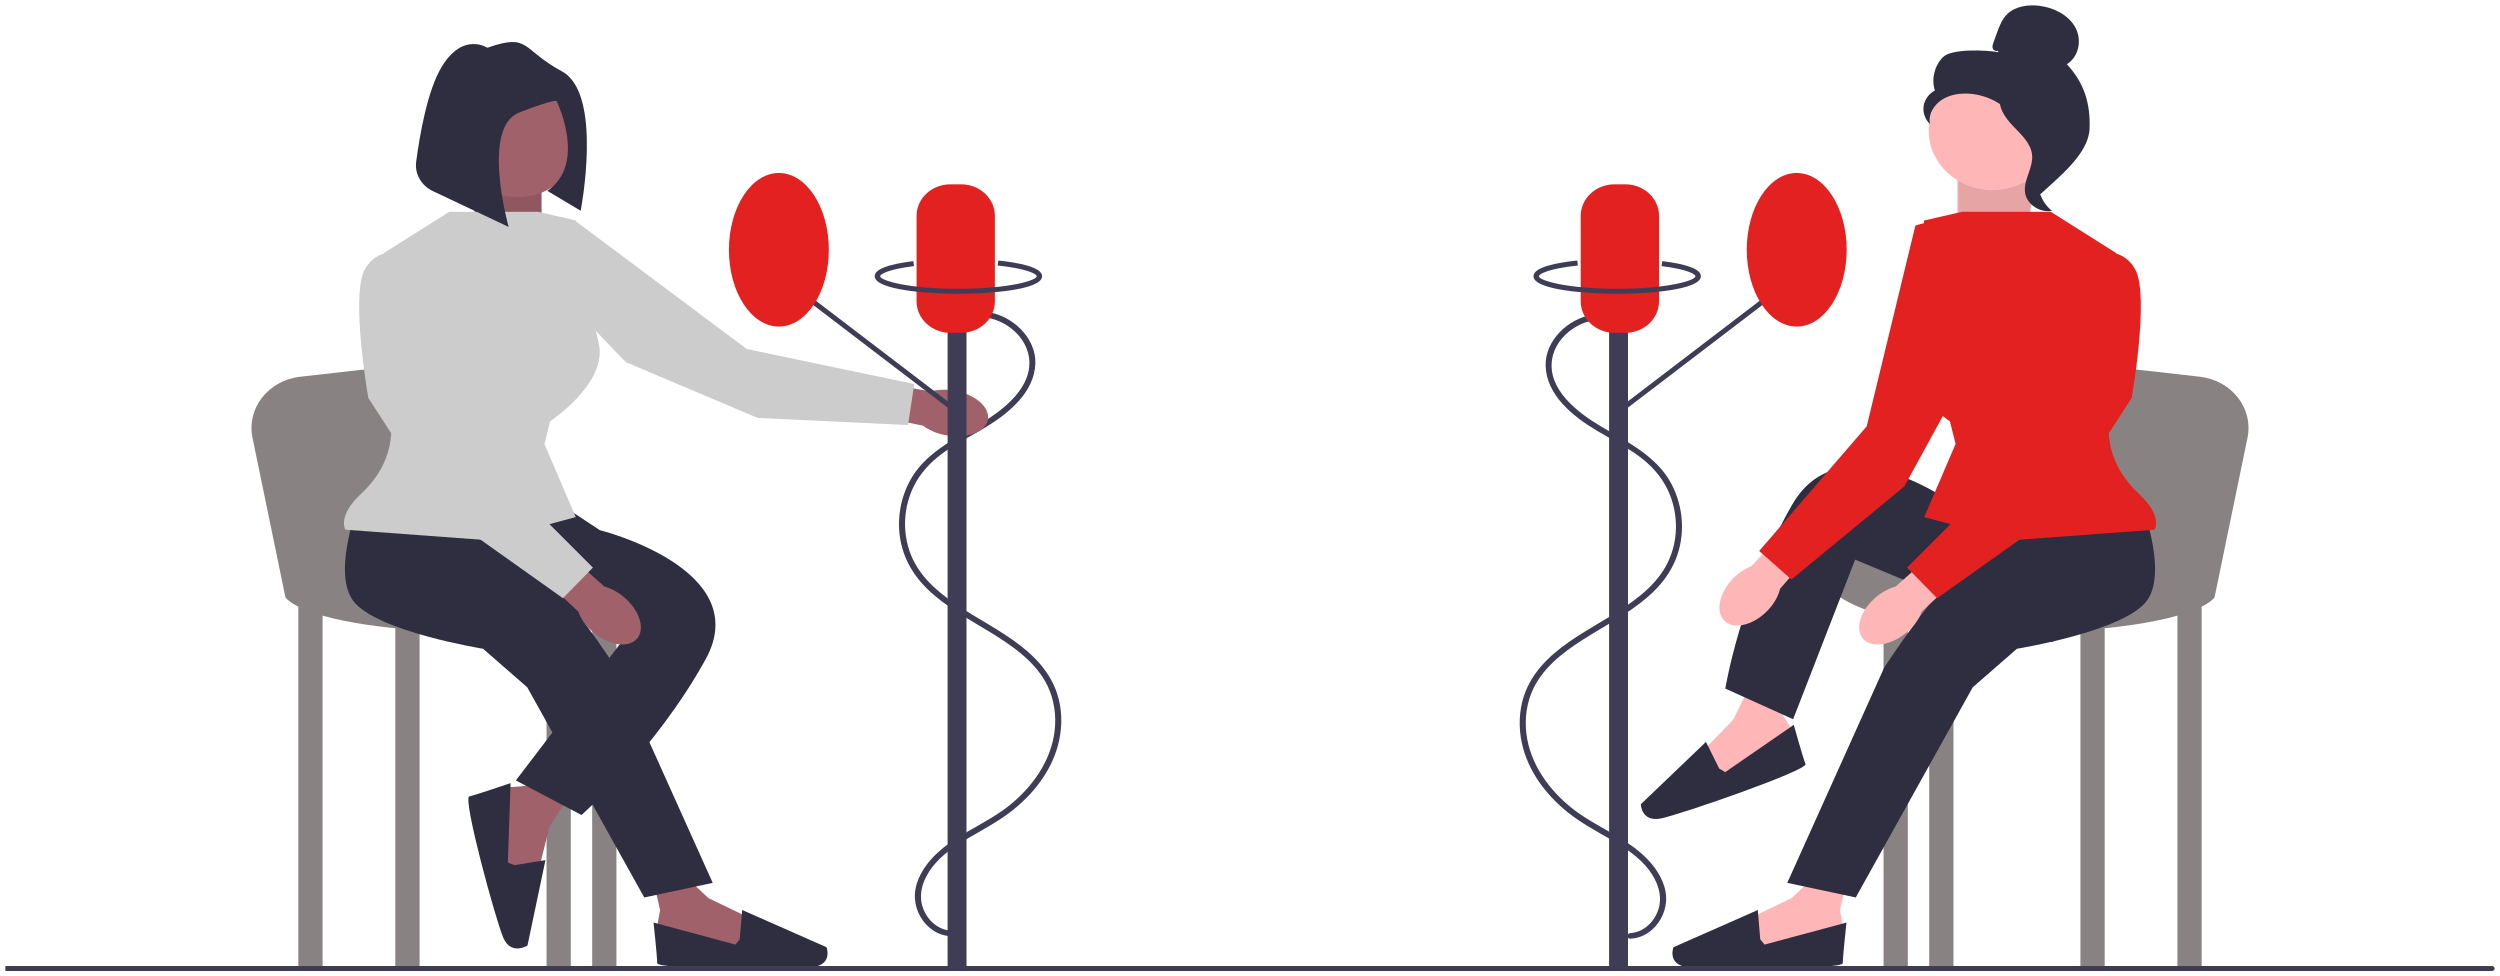 <svg width="233" height="91" viewBox="0 0 233 91" fill="none" xmlns="http://www.w3.org/2000/svg">
<g clip-path="url(#clip0_8_1086)">
<path d="M90.395 29.635C92.866 29.116 95.546 30.951 95.896 33.266C96.319 36.059 93.547 38.205 91.302 39.528C88.832 40.983 86.152 42.283 84.792 44.828C83.617 47.026 83.446 49.703 84.413 51.998C86.284 56.438 91.632 57.966 95.181 60.932C96.048 61.658 96.818 62.484 97.376 63.442C98.108 64.7 98.407 66.136 98.338 67.56C98.198 70.459 96.515 73.046 94.23 74.939C91.877 76.889 88.665 77.87 86.675 80.207C85.822 81.209 85.175 82.475 85.272 83.785C85.355 84.917 85.958 86.034 86.952 86.705C87.436 87.032 87.994 87.215 88.589 87.255C88.953 87.28 88.951 86.752 88.589 86.728C87.293 86.639 86.329 85.613 85.981 84.504C85.575 83.213 86.071 81.885 86.88 80.824C87.802 79.615 89.127 78.76 90.461 77.988C91.812 77.206 93.187 76.466 94.401 75.499C96.675 73.688 98.412 71.224 98.819 68.424C99.025 67.004 98.899 65.527 98.356 64.18C97.919 63.099 97.229 62.131 96.384 61.29C94.729 59.64 92.592 58.496 90.584 57.268C88.574 56.039 86.519 54.656 85.352 52.64C84.073 50.431 84.034 47.638 85.144 45.362C85.739 44.143 86.648 43.138 87.767 42.306C88.985 41.401 90.366 40.709 91.677 39.931C93.96 38.576 96.413 36.596 96.495 33.865C96.565 31.552 94.461 29.461 92.069 29.083C91.459 28.986 90.849 28.999 90.245 29.126C89.889 29.201 90.04 29.71 90.395 29.635Z" fill="#3F3D56"/>
<path d="M150.153 29.87C147.682 29.351 145.002 31.186 144.652 33.501C144.229 36.294 147.002 38.44 149.246 39.762C151.716 41.218 154.396 42.518 155.756 45.062C156.932 47.261 157.102 49.938 156.135 52.232C154.265 56.672 148.917 58.2 145.368 61.167C144.5 61.892 143.73 62.718 143.172 63.677C142.441 64.935 142.141 66.37 142.21 67.794C142.351 70.694 144.033 73.281 146.318 75.174C148.671 77.124 151.883 78.105 153.873 80.441C154.726 81.443 155.373 82.71 155.277 84.019C155.193 85.152 154.59 86.268 153.596 86.939C153.112 87.266 152.554 87.45 151.959 87.49C151.596 87.515 151.597 86.987 151.959 86.962C153.255 86.874 154.22 85.847 154.568 84.739C154.973 83.448 154.478 82.119 153.668 81.058C152.747 79.85 151.421 78.994 150.088 78.222C148.736 77.44 147.362 76.701 146.147 75.734C143.873 73.922 142.137 71.459 141.729 68.659C141.523 67.239 141.649 65.762 142.193 64.415C142.629 63.334 143.319 62.366 144.164 61.524C145.82 59.875 147.957 58.731 149.965 57.503C151.974 56.274 154.03 54.89 155.197 52.875C156.476 50.666 156.515 47.873 155.404 45.596C154.81 44.378 153.901 43.373 152.782 42.541C151.563 41.636 150.183 40.943 148.871 40.165C146.588 38.811 144.135 36.831 144.053 34.1C143.983 31.787 146.087 29.695 148.479 29.317C149.089 29.221 149.7 29.234 150.304 29.361C150.659 29.435 150.509 29.944 150.153 29.87Z" fill="#3F3D56"/>
<path d="M189.975 14.714L188.808 22.171L182.426 22.295V15.789L189.975 14.714Z" fill="#FFB6B6"/>
<path opacity="0.1" d="M189.975 14.714L188.91 22.405L182.528 22.529V16.024L189.975 14.714Z" fill="black"/>
<path d="M27.804 90.278H30.064L30.064 56.187H27.804L27.804 90.278Z" fill="#898282"/>
<path d="M36.844 90.278H39.105L39.105 56.187H36.844L36.844 90.278Z" fill="#898282"/>
<path d="M50.937 90.278H53.197L53.197 56.187H50.937L50.937 90.278Z" fill="#898282"/>
<path d="M55.191 90.278H57.451L57.451 56.187H55.191L55.191 90.278Z" fill="#898282"/>
<path d="M26.607 55.691L23.532 40.797C22.966 38.058 25.008 35.447 27.977 35.111L44.422 33.253C44.422 33.253 46.682 50.484 46.682 49.616C46.682 48.748 69.084 51.786 60.709 56.125C52.333 60.463 29.732 59.224 26.607 55.691Z" fill="#898282"/>
<path d="M63.242 81.109L66.027 83.706L69.873 85.561L69.475 88.777L62.181 88.035L61.252 86.303L61.518 84.819L60.987 82.47L63.242 81.109Z" fill="#A0616A"/>
<path d="M68.944 87.54L69.172 84.812L77.034 88.282C77.034 88.282 77.643 89.89 75.747 90.137C73.851 90.384 61.252 90.384 61.252 89.766C61.252 89.148 60.908 85.982 60.908 85.982L68.546 88.035L68.944 87.54Z" fill="#2F2E41"/>
<path d="M53.225 73.896L51.21 77.052L50.228 80.985L46.788 81.416L45.765 74.641L47.336 73.376L48.944 73.251L51.256 72.193L53.225 73.896Z" fill="#A0616A"/>
<path d="M47.943 80.632L50.835 80.167L49.161 88.126C49.161 88.126 47.64 89.072 46.917 87.419C46.193 85.767 43.094 74.38 43.737 74.228C44.38 74.076 47.586 72.986 47.586 72.986L47.331 80.394L47.943 80.632Z" fill="#2F2E41"/>
<path d="M44.489 14.843L44.09 22.405L50.471 22.529V16.024L44.489 14.843Z" fill="#A0616A"/>
<path opacity="0.1" d="M44.489 14.843L44.09 22.405L50.471 22.529V16.024L44.489 14.843Z" fill="black"/>
<path d="M33.72 46.083C33.72 46.083 30.795 53.149 32.922 56.001C35.049 58.852 45.02 60.464 45.02 60.464L49.142 64.059L60.044 83.645L66.425 82.282L57.385 62.199C57.385 62.199 52.067 54.141 50.072 53.025C48.078 51.91 44.365 47.721 44.365 47.721L33.72 46.083Z" fill="#2F2E41"/>
<path d="M51.801 46.703L55.896 49.407C55.896 49.407 70.414 53.025 65.76 61.455C61.107 69.885 54.194 75.959 54.194 75.959L48.078 72.736L57.916 59.844L40.633 50.05L51.801 46.703Z" fill="#2F2E41"/>
<path d="M89.025 36.423C90.95 36.785 92.31 38.003 92.063 39.145C91.817 40.287 90.057 40.92 88.132 40.558C87.361 40.424 86.635 40.119 86.016 39.669L77.883 38.044L78.581 35.046L86.705 36.48C87.462 36.289 88.258 36.269 89.025 36.423Z" fill="#A0616A"/>
<path d="M58.312 55.793C59.719 57.07 60.153 58.782 59.281 59.616C58.41 60.451 56.563 60.092 55.156 58.815C54.587 58.311 54.155 57.688 53.896 56.998L48.01 51.518L50.34 49.352L56.331 54.667C57.078 54.889 57.758 55.275 58.312 55.793Z" fill="#A0616A"/>
<path d="M50.139 19.74H41.866L35.781 23.583L36.313 38.707C36.313 38.707 37.425 42.505 33.654 46.021C31.394 48.129 32.191 49.368 32.191 49.368L45.619 50.36L53.662 48.191L50.737 41.373L51.269 39.265C51.269 39.265 56.72 35.67 55.789 31.951C54.859 28.232 53.662 20.546 53.662 20.546L50.139 19.74Z" fill="#CCCCCC"/>
<path d="M44.356 41.992L38.373 23.645C38.373 23.645 35.316 22.653 33.986 25.133C32.657 27.612 34.329 37.096 34.329 37.096L41.298 47.819L52.466 55.753L55.258 52.901L44.356 41.992Z" fill="#CCCCCC"/>
<path d="M69.603 32.53L53.555 20.538C53.555 20.538 50.431 21.329 50.835 24.075C51.239 26.822 58.362 33.768 58.362 33.768L70.608 38.949L84.629 39.617L85.207 35.793L69.603 32.53Z" fill="#CCCCCC"/>
<path d="M48.278 18.376C51.361 18.376 53.861 16.045 53.861 13.17C53.861 10.294 51.361 7.963 48.278 7.963C45.194 7.963 42.694 10.294 42.694 13.17C42.694 16.045 45.194 18.376 48.278 18.376Z" fill="#A0616A"/>
<path d="M205.196 56.187H202.936V90.278H205.196V56.187Z" fill="#898282"/>
<path d="M196.155 56.187H193.895V90.278H196.155V56.187Z" fill="#898282"/>
<path d="M182.063 56.187H179.803V90.278H182.063V56.187Z" fill="#898282"/>
<path d="M177.808 56.187H175.548V90.278H177.808V56.187Z" fill="#898282"/>
<path d="M206.393 55.691L209.468 40.797C210.034 38.058 207.992 35.447 205.023 35.111L188.578 33.253C188.578 33.253 186.317 50.484 186.317 49.616C186.317 48.748 163.916 51.786 172.291 56.125C180.667 60.463 203.268 59.224 206.393 55.691Z" fill="#898282"/>
<path d="M169.758 81.109L166.973 83.706L163.127 85.561L163.525 88.777L170.819 88.035L171.747 86.303L171.482 84.819L172.013 82.47L169.758 81.109Z" fill="#FFB6B6"/>
<path d="M164.055 87.54L163.827 84.812L155.965 88.282C155.965 88.282 155.356 89.89 157.252 90.137C159.148 90.384 171.747 90.384 171.747 89.766C171.747 89.148 172.092 85.982 172.092 85.982L164.453 88.035L164.055 87.54Z" fill="#2F2E41"/>
<path d="M163.169 63.747L161.53 67.086L158.62 70.076L160.195 72.959L166.754 69.892L166.976 67.968L166.173 66.663L165.791 64.288L163.169 63.747Z" fill="#FFB6B6"/>
<path d="M160.23 71.628L158.996 69.145L152.925 74.954C152.925 74.954 152.956 76.659 154.825 76.274C156.695 75.889 168.503 71.792 168.271 71.213C168.04 70.633 167.179 67.554 167.179 67.554L160.788 71.962L160.23 71.628Z" fill="#2F2E41"/>
<path d="M199.279 46.083C199.279 46.083 202.204 53.149 200.077 56.001C197.95 58.852 187.979 60.464 187.979 60.464L183.857 64.059L172.956 83.645L166.574 82.282L175.615 62.199C175.615 62.199 180.933 54.141 182.927 53.025C184.921 51.91 188.634 47.721 188.634 47.721L199.279 46.083Z" fill="#2F2E41"/>
<path d="M187.969 49.377L183.255 47.774C183.255 47.774 171.809 38.695 167.018 47.057C162.226 55.419 160.798 64.176 160.798 64.176L167.119 67.035L172.899 52.158L191.366 59.847L187.969 49.377Z" fill="#2F2E41"/>
<path d="M161.391 54.063C160.127 55.464 159.878 57.208 160.834 57.957C161.79 58.707 163.59 58.179 164.854 56.778C165.367 56.224 165.73 55.565 165.914 54.853L171.188 48.855L168.639 46.917L163.243 52.759C162.523 53.05 161.888 53.497 161.391 54.063Z" fill="#FFB6B6"/>
<path d="M174.687 55.793C173.28 57.07 172.847 58.782 173.718 59.616C174.59 60.451 176.436 60.092 177.843 58.815C178.413 58.311 178.845 57.688 179.103 56.998L184.99 51.518L182.66 49.352L176.669 54.667C175.921 54.889 175.242 55.275 174.687 55.793Z" fill="#FFB6B6"/>
<path d="M182.861 19.74H191.134L197.219 23.583L196.687 38.707C196.687 38.707 195.575 42.505 199.346 46.021C201.606 48.129 200.809 49.368 200.809 49.368L187.381 50.36L179.338 48.191L182.262 41.373L181.731 39.265C181.731 39.265 176.28 35.67 177.21 31.951C178.141 28.232 179.338 20.546 179.338 20.546L182.861 19.74Z" fill="#E32120"/>
<path d="M188.644 41.992L194.627 23.645C194.627 23.645 197.684 22.653 199.014 25.133C200.343 27.612 198.671 37.096 198.671 37.096L191.702 47.819L180.534 55.753L177.742 52.901L188.644 41.992Z" fill="#E32120"/>
<path d="M173.977 39.732L178.512 21.027C178.512 21.027 181.485 19.831 183.004 22.213C184.524 24.596 183.596 34.168 183.596 34.168L177.482 45.335L166.963 54.006L163.956 51.352L173.977 39.732Z" fill="#E32120"/>
<path d="M90.079 29.965H88.317V90.031H90.079V29.965Z" fill="#3F3D56"/>
<path d="M88.745 38.314L72.767 26.117L73.17 25.837L89.149 38.034L88.745 38.314Z" fill="#3F3D56"/>
<path d="M89.576 31.021H88.569C86.835 31.021 85.424 29.706 85.424 28.088V20.111C85.424 18.494 86.835 17.178 88.569 17.178H89.576C91.31 17.178 92.721 18.494 92.721 20.111V28.088C92.721 29.706 91.31 31.021 89.576 31.021Z" fill="#E32120"/>
<path d="M72.591 30.435C75.162 30.435 77.246 27.231 77.246 23.279C77.246 19.326 75.162 16.122 72.591 16.122C70.02 16.122 67.936 19.326 67.936 23.279C67.936 27.231 70.02 30.435 72.591 30.435Z" fill="#E32120"/>
<path d="M89.324 27.385C86.626 27.385 81.523 27.041 81.523 25.742C81.523 25.104 82.734 24.631 85.122 24.336L85.188 24.801C82.608 25.12 82.027 25.599 82.027 25.742C82.027 26.14 84.602 26.915 89.324 26.915C94.045 26.915 96.621 26.14 96.621 25.742C96.621 25.542 95.733 25.034 92.986 24.747L93.042 24.28C94.904 24.476 97.124 24.887 97.124 25.742C97.124 27.041 92.022 27.385 89.324 27.385Z" fill="#3F3D56"/>
<path d="M149.967 90.031H151.728V29.965H149.967V90.031Z" fill="#3F3D56"/>
<path d="M151.301 38.314L167.279 26.117L166.875 25.837L150.897 38.034L151.301 38.314Z" fill="#3F3D56"/>
<path d="M147.324 28.088V20.111C147.324 18.494 148.735 17.178 150.47 17.178H151.476C153.21 17.178 154.621 18.494 154.621 20.111V28.088C154.621 29.706 153.21 31.021 151.476 31.021H150.47C148.735 31.021 147.324 29.706 147.324 28.088Z" fill="#E32120"/>
<path d="M167.454 30.435C170.025 30.435 172.11 27.231 172.11 23.279C172.11 19.326 170.025 16.122 167.454 16.122C164.883 16.122 162.799 19.326 162.799 23.279C162.799 27.231 164.883 30.435 167.454 30.435Z" fill="#E32120"/>
<path d="M150.721 27.385C148.023 27.385 142.921 27.041 142.921 25.742C142.921 24.887 145.141 24.476 147.003 24.28L147.059 24.747C144.313 25.034 143.424 25.542 143.424 25.742C143.424 26.14 146 26.915 150.721 26.915C155.443 26.915 158.019 26.14 158.019 25.742C158.019 25.599 157.438 25.12 154.857 24.801L154.923 24.336C157.311 24.631 158.522 25.104 158.522 25.742C158.522 27.041 153.419 27.385 150.721 27.385Z" fill="#3F3D56"/>
<path d="M185.703 17.721C188.986 17.721 191.648 15.239 191.648 12.178C191.648 9.116 188.986 6.634 185.703 6.634C182.42 6.634 179.758 9.116 179.758 12.178C179.758 15.239 182.42 17.721 185.703 17.721Z" fill="#FFB6B6"/>
<path d="M186.178 4.725C186.005 4.819 185.775 4.677 185.72 4.499C185.665 4.32 185.729 4.131 185.793 3.955L186.113 3.069C186.341 2.441 186.582 1.791 187.075 1.312C187.819 0.591 189 0.407 190.064 0.54C191.43 0.711 192.778 1.401 193.413 2.541C194.049 3.682 193.778 5.274 192.63 5.985C194.266 7.734 194.837 9.682 194.747 12.001C194.656 14.319 191.947 16.453 190.179 18.087C189.785 17.863 189.426 16.818 189.643 16.438C189.86 16.059 189.549 15.619 189.818 15.269C190.087 14.919 190.312 15.476 190.04 15.128C189.868 14.909 190.538 14.404 190.283 14.273C189.05 13.637 188.64 12.204 187.866 11.107C186.932 9.784 185.334 8.888 183.642 8.739C182.71 8.657 181.726 8.805 180.963 9.31C180.199 9.814 179.704 10.716 179.881 11.572C179.423 11.138 179.194 10.502 179.281 9.898C179.367 9.293 179.765 8.735 180.33 8.427C179.987 7.369 180.281 6.152 181.077 5.333C181.874 4.514 185.105 4.654 186.267 4.869" fill="#2F2E41"/>
<path d="M186.358 8.771C187.898 8.926 189.01 10.17 189.949 11.319C190.49 11.981 191.057 12.712 191.044 13.545C191.03 14.386 190.426 15.108 190.138 15.906C189.667 17.209 190.126 18.761 191.248 19.654C190.139 19.85 188.941 19.075 188.749 18.038C188.526 16.83 189.508 15.665 189.392 14.445C189.289 13.37 188.381 12.542 187.608 11.738C186.836 10.934 186.11 9.868 186.466 8.841" fill="#2F2E41"/>
<path d="M45.416 4.453C45.416 4.453 43.177 2.946 41.188 6.192C39.829 8.41 39.108 12.63 38.787 15.081C38.64 16.21 39.267 17.303 40.355 17.817L47.405 21.15C47.405 21.15 44.794 11.874 48.4 10.483C52.006 9.091 51.882 9.439 51.882 9.439C51.882 9.439 54.742 15.237 51.012 17.788L54.12 19.643C54.12 19.643 56.234 8.743 52.38 6.656C48.525 4.569 49.395 3.062 45.416 4.453Z" fill="#2F2E41"/>
<path d="M232.248 90.5H0.5V90.031H232.248C232.387 90.031 232.5 90.136 232.5 90.265C232.5 90.395 232.387 90.5 232.248 90.5Z" fill="#3F3D56"/>
</g>
<defs>
<clipPath id="clip0_8_1086">
<rect width="232" height="90" fill="white" transform="translate(0.5 0.5)"/>
</clipPath>
</defs>
</svg>
